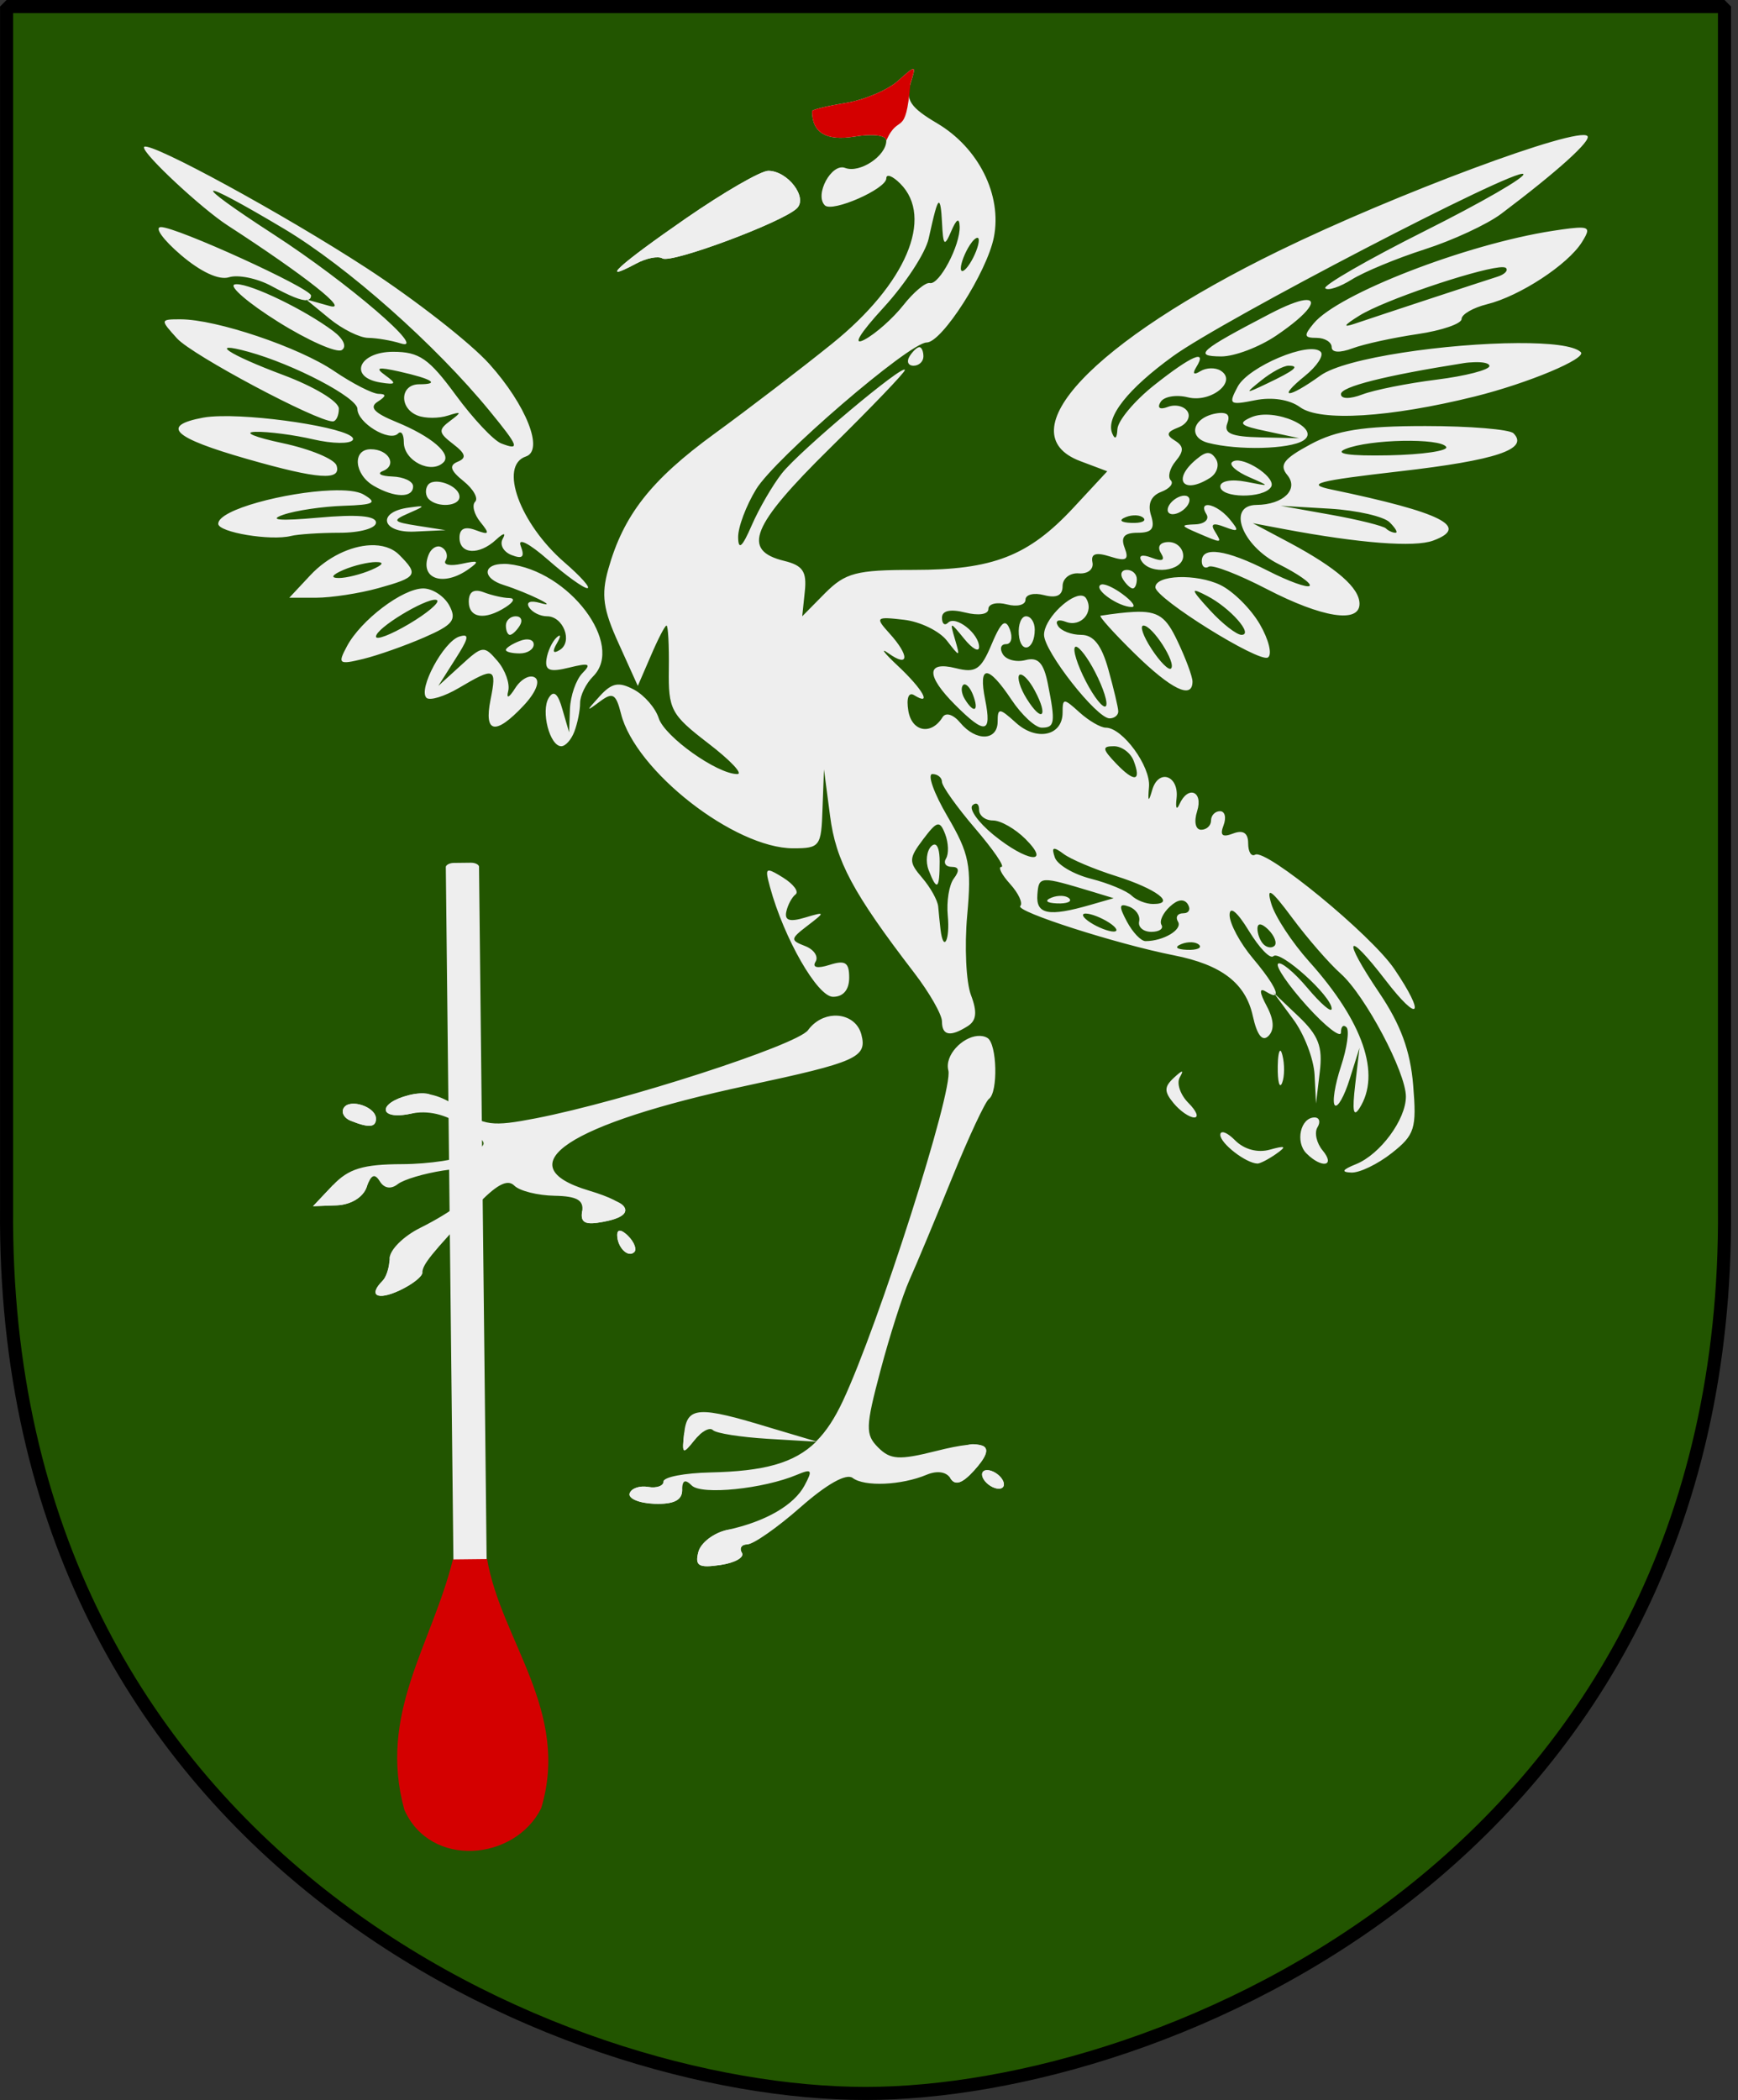 <?xml version="1.0" encoding="UTF-8" standalone="no"?>
<!-- Created with Inkscape (http://www.inkscape.org/) -->
<svg
   xmlns:svg="http://www.w3.org/2000/svg"
   xmlns="http://www.w3.org/2000/svg"
   version="1.0"
   width="251"
   height="303.205"
   id="svg2">
  <rect width="100%" height="100%" fill="#333333" stroke="none"/>
  <defs
     id="defs4">
    <clipPath
       id="clipPath3480">
      <path
         d="M -372.548,459.72 L -248.498,459.72 L -124.447,459.72 L -124.447,633.216 C -123.68,726.937 -204.736,761.036 -248.498,761.036 C -291.491,761.036 -373.315,726.937 -372.548,633.216 L -372.548,459.72 z "
         style="opacity:0.635;color:#000000;fill:#003d8f;fill-opacity:1;fill-rule:nonzero;stroke:none;stroke-width:1.888;stroke-linecap:round;stroke-linejoin:bevel;marker:none;marker-start:none;marker-mid:none;marker-end:none;stroke-miterlimit:4;stroke-dashoffset:0;stroke-opacity:1;visibility:visible;display:block"
         id="path3482" />
    </clipPath>
    <clipPath
       id="clipPath3484">
      <path
         d="M -367.622,465.275 L -243.572,465.275 L -119.521,465.275 L -119.521,638.772 C -118.754,732.493 -199.81,766.592 -243.572,766.592 C -286.565,766.592 -368.389,732.493 -367.622,638.772 L -367.622,465.275 z "
         style="opacity:0.635;color:#000000;fill:#003d8f;fill-opacity:1;fill-rule:nonzero;stroke:none;stroke-width:1.888;stroke-linecap:round;stroke-linejoin:bevel;marker:none;marker-start:none;marker-mid:none;marker-end:none;stroke-miterlimit:4;stroke-dashoffset:0;stroke-opacity:1;visibility:visible;display:block"
         id="path3486" />
    </clipPath>
  </defs>
  <g
     transform="translate(368.572,-464.331)"
     id="layer1">
    <path
       d="M -367.622,465.275 L -243.572,465.275 L -119.521,465.275 L -119.521,638.772 C -118.754,732.493 -199.81,766.592 -243.572,766.592 C -286.565,766.592 -368.389,732.493 -367.622,638.772 L -367.622,465.275 z "
       style="opacity:1;color:#000000;fill:#225500;fill-opacity:1;fill-rule:nonzero;stroke:none;stroke-width:1.888;stroke-linecap:round;stroke-linejoin:bevel;marker:none;marker-start:none;marker-mid:none;marker-end:none;stroke-miterlimit:4;stroke-dashoffset:0;stroke-opacity:1;visibility:visible;display:block"
       clip-path="url(#clipPath3484)"
       id="Shield" />
    <path
       d="M -119.521,465.275 L -243.571,465.275 L -367.622,465.275 L -367.622,638.772 C -368.389,732.493 -287.332,766.592 -243.571,766.592 C -200.578,766.592 -118.754,732.493 -119.521,638.772 L -119.521,465.275 z "
       style="color:#000000;fill:none;fill-opacity:0;fill-rule:nonzero;stroke:#000000;stroke-width:1.888;stroke-linecap:round;stroke-linejoin:bevel;marker:none;marker-start:none;marker-mid:none;marker-end:none;stroke-miterlimit:4;stroke-dashoffset:0;stroke-opacity:1;visibility:visible;display:block"
       id="Frame" />
    <g
       transform="matrix(0.238,-0.677,0.677,0.238,-360.084,734.567)"
       id="g3479">
      <g
         transform="matrix(0.739,0.269,-0.269,0.739,-71.144,-370.337)"
         id="Glasblas">
        <path
           d="M 376.954,446.782 L 513.537,332.176 C 514.294,331.54 514.097,330.066 513.094,328.87 L 510.287,325.526 C 509.284,324.33 507.866,323.88 507.109,324.516 L 370.526,439.122 C 369.768,439.758 369.966,441.232 370.969,442.428 L 373.775,445.772 C 374.778,446.968 376.196,447.418 376.954,446.782 z "
           style="fill:#eeeeee;fill-opacity:1;fill-rule:nonzero;stroke:#225500;stroke-width:1.5;stroke-miterlimit:4;stroke-opacity:1"
           id="ror" />
        <path
           d="M 371.81,438.864 C 351.277,448.599 329.108,449.062 314.399,469.901 C 307.027,484.608 322.218,500.026 336.896,496.712 C 360.811,486.801 363.615,461.482 377.431,445.563 C 377.431,445.563 371.81,438.864 371.81,438.864 z "
           style="fill:#d40000;fill-opacity:1;fill-rule:nonzero;stroke:none;stroke-width:1.5;stroke-miterlimit:4;stroke-opacity:1"
           id="Glas" />
      </g>
    </g>
    <g
       transform="matrix(1.34,0,0,1.34,64.523,-193.935)"
       id="g3330">
      <path
         d="M -224.777,498.68 C -224.951,498.637 -225.459,499.092 -226.434,499.962 C -227.539,500.948 -230.066,502.013 -232.059,502.337 C -234.052,502.66 -235.684,503.054 -235.684,503.212 C -235.684,505.536 -234.173,506.457 -231.121,505.962 C -229.12,505.637 -227.684,505.81 -227.684,506.399 C -227.684,508.042 -230.543,509.942 -232.121,509.337 C -233.579,508.777 -235.451,512.225 -234.309,513.368 C -233.514,514.163 -227.684,511.605 -227.684,510.462 C -227.684,509.939 -227.009,510.199 -226.184,511.024 C -222.513,514.695 -225.572,521.861 -233.527,528.274 C -236.851,530.953 -242.547,535.314 -246.184,537.962 C -253.06,542.968 -256.022,546.766 -257.652,552.587 C -258.426,555.349 -258.208,556.901 -256.527,560.587 L -254.465,565.149 L -253.059,561.899 C -252.296,560.112 -251.542,558.649 -251.371,558.649 C -251.201,558.649 -251.087,560.765 -251.121,563.337 C -251.18,567.702 -250.911,568.234 -246.871,571.337 C -244.491,573.165 -243.081,574.649 -243.746,574.649 C -245.911,574.649 -251.58,570.62 -252.215,568.618 C -252.556,567.545 -253.744,566.159 -254.871,565.555 C -256.509,564.679 -257.253,564.81 -258.559,566.243 C -260.07,567.902 -260.071,567.968 -258.559,566.837 C -257.172,565.8 -256.821,565.984 -256.277,568.149 C -254.734,574.299 -244.038,582.649 -237.715,582.649 C -234.827,582.649 -234.692,582.436 -234.559,578.399 L -234.402,574.149 L -233.746,579.149 C -233.119,584.011 -231.299,587.438 -224.684,596.055 C -223.038,598.2 -221.684,600.562 -221.684,601.305 C -221.684,602.838 -220.783,602.999 -218.902,601.805 C -217.966,601.212 -217.863,600.291 -218.559,598.462 C -219.085,597.077 -219.268,593.214 -218.965,589.868 C -218.479,584.512 -218.735,583.23 -221.09,579.212 C -222.561,576.701 -223.288,574.649 -222.715,574.649 C -222.142,574.649 -221.684,575.042 -221.684,575.493 C -221.684,575.944 -220.089,578.194 -218.121,580.493 C -216.153,582.792 -214.874,584.649 -215.277,584.649 C -215.681,584.649 -215.251,585.486 -214.34,586.493 C -213.429,587.5 -212.941,588.563 -213.246,588.868 C -213.82,589.441 -202.863,592.963 -196.684,594.18 C -191.557,595.191 -188.961,597.175 -188.184,600.712 C -187.729,602.782 -187.152,603.523 -186.496,602.868 C -185.841,602.213 -185.896,601.122 -186.684,599.649 C -187.478,598.165 -187.51,597.634 -186.777,598.087 C -186.24,598.419 -185.911,598.533 -185.777,598.43 L -185.996,598.149 L -185.746,598.399 C -185.506,598.075 -186.38,596.636 -188.184,594.493 C -189.559,592.859 -190.686,590.757 -190.684,589.837 C -190.681,588.819 -189.869,589.478 -188.621,591.524 C -187.494,593.374 -186.31,594.619 -185.965,594.274 C -185.252,593.561 -179.684,598.572 -179.684,599.93 C -179.684,600.42 -180.865,599.396 -182.309,597.68 C -183.752,595.965 -185.181,594.803 -185.465,595.087 C -185.749,595.37 -184.342,597.433 -182.34,599.649 C -180.338,601.865 -178.684,603.136 -178.684,602.493 C -178.684,601.85 -178.42,601.601 -178.09,601.93 C -177.76,602.26 -178.024,604.151 -178.684,606.149 C -179.343,608.148 -179.638,610.038 -179.34,610.337 C -179.042,610.635 -178.325,609.372 -177.746,607.524 L -176.684,604.149 L -177.152,608.149 C -177.478,610.931 -177.349,611.693 -176.684,610.649 C -174.348,606.986 -176.292,601.334 -182.121,594.837 C -183.942,592.807 -185.772,590.024 -186.184,588.649 C -186.762,586.716 -186.23,587.056 -183.934,590.149 C -182.301,592.349 -179.955,595.049 -178.715,596.149 C -176.081,598.486 -171.684,606.779 -171.684,609.399 C -171.684,611.874 -174.46,615.632 -177.059,616.68 C -178.559,617.286 -178.689,617.542 -177.559,617.587 C -176.67,617.622 -174.725,616.681 -173.215,615.493 C -170.721,613.531 -170.513,612.851 -170.902,608.149 C -171.209,604.453 -172.254,601.627 -174.559,598.212 C -178.604,592.217 -178.139,591.315 -173.871,596.868 C -170.235,601.599 -169.527,600.679 -172.934,595.649 C -175.431,591.962 -186.756,582.66 -187.934,583.337 C -188.346,583.574 -188.684,583.034 -188.684,582.118 C -188.684,580.997 -189.224,580.639 -190.309,581.055 C -191.462,581.498 -191.755,581.262 -191.34,580.18 C -191.021,579.349 -191.182,578.649 -191.715,578.649 C -192.248,578.649 -192.684,579.099 -192.684,579.649 C -192.684,580.199 -193.159,580.649 -193.746,580.649 C -194.359,580.649 -194.548,579.797 -194.184,578.649 C -193.499,576.492 -195.174,575.834 -196.09,577.899 C -196.395,578.587 -196.524,578.317 -196.402,577.274 C -196.114,574.798 -198.354,574.025 -199.027,576.368 C -199.421,577.737 -199.512,577.649 -199.371,576.024 C -199.18,573.817 -202.225,569.649 -204.027,569.649 C -204.586,569.649 -205.865,568.903 -206.871,567.993 C -208.574,566.452 -208.684,566.454 -208.684,568.024 C -208.684,570.533 -211.478,571.143 -213.715,569.118 C -215.492,567.509 -215.684,567.494 -215.684,568.993 C -215.684,571.078 -218.022,571.158 -219.715,569.118 C -220.454,568.227 -221.277,567.967 -221.621,568.524 C -222.838,570.493 -224.927,570.101 -225.309,567.837 C -225.54,566.465 -225.279,565.781 -224.684,566.149 C -222.705,567.372 -223.736,565.521 -226.434,562.993 C -227.946,561.576 -228.396,560.963 -227.434,561.649 C -225.219,563.227 -225.162,561.899 -227.34,559.493 C -228.912,557.756 -228.822,557.67 -225.777,558.024 C -224.017,558.229 -221.952,559.243 -221.152,560.274 C -219.745,562.089 -219.712,562.084 -220.277,560.149 C -220.854,558.177 -220.837,558.172 -219.277,560.087 C -218.408,561.154 -217.684,561.55 -217.684,560.962 C -217.684,559.504 -220.213,557.522 -221.027,558.337 C -221.389,558.699 -221.684,558.458 -221.684,557.805 C -221.684,557.04 -220.798,556.838 -219.184,557.243 C -217.747,557.603 -216.684,557.451 -216.684,556.868 C -216.684,556.31 -215.784,556.08 -214.684,556.368 C -213.584,556.656 -212.684,556.431 -212.684,555.868 C -212.684,555.305 -211.784,555.08 -210.684,555.368 C -209.338,555.72 -208.684,555.412 -208.684,554.399 C -208.684,553.571 -207.896,552.948 -206.934,553.024 C -205.962,553.101 -205.312,552.573 -205.465,551.837 C -205.659,550.901 -205.095,550.724 -203.559,551.212 C -201.823,551.763 -201.502,551.563 -201.996,550.274 C -202.442,549.113 -202.054,548.649 -200.59,548.649 C -199.052,548.649 -198.701,548.196 -199.152,546.774 C -199.543,545.544 -199.152,544.663 -198.059,544.243 C -197.139,543.89 -196.679,543.342 -197.027,542.993 C -197.376,542.644 -197.144,541.711 -196.496,540.93 C -195.588,539.836 -195.61,539.317 -196.59,538.712 C -197.558,538.114 -197.471,537.787 -196.215,537.305 C -195.309,536.958 -194.849,536.178 -195.215,535.587 C -195.58,534.995 -196.542,534.781 -197.34,535.087 C -198.21,535.421 -198.518,535.197 -198.121,534.555 C -197.758,533.967 -196.436,533.741 -195.184,534.055 C -192.682,534.683 -189.794,532.329 -191.652,531.18 C -192.229,530.824 -193.205,530.851 -193.84,531.243 C -194.555,531.685 -194.72,531.521 -194.277,530.805 C -193.043,528.808 -194.775,529.548 -198.809,532.743 C -200.95,534.439 -202.734,536.577 -202.777,537.493 C -202.825,538.491 -203.043,538.664 -203.34,537.93 C -204.05,536.178 -201.646,533.144 -196.777,529.618 C -191.36,525.693 -159.756,509.264 -159.027,509.993 C -158.724,510.297 -163.518,513.057 -169.684,516.149 C -175.85,519.242 -180.656,522.02 -180.371,522.305 C -180.086,522.591 -178.813,522.175 -177.527,521.368 C -176.242,520.561 -172.709,519.088 -169.684,518.118 C -166.659,517.148 -162.935,515.429 -161.402,514.274 C -155.316,509.689 -151.65,506.37 -152.121,505.899 C -153.183,504.838 -172.844,512.159 -185.371,518.274 C -205.424,528.063 -214.744,537.924 -206.777,540.93 L -203.871,542.024 L -207.527,545.962 C -212.378,551.173 -216.205,552.649 -224.715,552.649 C -230.924,552.649 -232.092,552.964 -234.277,555.149 L -236.746,557.649 L -236.465,554.962 C -236.236,552.826 -236.692,552.168 -238.684,551.68 C -243.317,550.547 -242.252,547.906 -233.777,539.555 C -229.33,535.174 -225.684,531.382 -225.684,531.118 C -225.684,530.3 -237.036,539.831 -238.934,542.243 C -239.921,543.498 -241.391,546.013 -242.184,547.837 C -243.21,550.2 -243.627,550.574 -243.652,549.149 C -243.672,548.049 -242.788,545.722 -241.715,543.962 C -239.672,540.612 -225.193,528.149 -223.34,528.149 C -221.682,528.149 -216.833,520.558 -216.09,516.805 C -215.192,512.266 -217.734,507.168 -222.215,504.524 C -225.052,502.85 -225.623,502.02 -225.09,500.305 C -224.768,499.27 -224.604,498.724 -224.777,498.68 z M -185.746,598.399 C -185.755,598.411 -185.766,598.422 -185.777,598.43 L -183.84,601.055 C -182.653,602.642 -181.615,605.342 -181.527,607.055 L -181.371,610.149 L -180.965,606.743 C -180.634,604.024 -181.093,602.818 -183.277,600.743 L -185.746,598.399 z M -307.652,507.055 C -307.681,507.07 -307.684,507.117 -307.684,507.149 C -307.684,507.936 -301.461,513.723 -298.684,515.524 C -290.327,520.943 -285.423,524.819 -287.684,524.212 L -290.027,523.555 C -290.057,523.563 -290.087,523.583 -290.121,523.587 L -287.684,525.587 C -286.309,526.709 -284.445,527.637 -283.527,527.649 C -282.61,527.661 -281.035,527.926 -280.027,528.243 C -276.955,529.211 -285.723,521.683 -293.684,516.524 C -302.929,510.533 -302.247,510.137 -292.59,515.899 C -285.769,519.969 -276.274,528.393 -270.434,535.524 C -267.281,539.374 -267.124,539.815 -269.184,539.024 C -270.004,538.71 -272.214,536.361 -274.09,533.805 C -276.971,529.881 -278.012,529.149 -280.84,529.149 C -284.568,529.149 -285.684,531.906 -282.184,532.462 C -280.515,532.727 -280.432,532.585 -281.684,531.68 C -282.832,530.851 -282.48,530.761 -280.184,531.274 C -276.626,532.07 -275.71,532.649 -278.027,532.649 C -280.102,532.649 -280.219,535.243 -278.184,536.024 C -277.359,536.341 -275.896,536.334 -274.934,536.024 C -273.446,535.546 -273.409,535.64 -274.684,536.587 C -275.998,537.562 -275.951,537.878 -274.371,539.087 C -273.017,540.123 -272.893,540.589 -273.871,540.993 C -274.838,541.392 -274.676,541.935 -273.246,543.087 C -272.186,543.941 -271.629,544.938 -271.996,545.305 C -272.364,545.673 -272.116,546.652 -271.434,547.493 C -270.393,548.775 -270.466,548.918 -271.934,548.368 C -273.104,547.93 -273.684,548.199 -273.684,549.18 C -273.684,550.977 -271.573,551.095 -269.746,549.399 C -268.933,548.644 -268.64,548.614 -269.027,549.305 C -269.38,549.935 -268.942,550.717 -268.059,551.055 C -266.875,551.51 -266.63,551.254 -267.09,550.055 C -267.442,549.138 -266.154,549.798 -264.152,551.555 C -262.201,553.269 -260.296,554.633 -259.902,554.618 C -259.509,554.603 -260.608,553.366 -262.34,551.868 C -267.176,547.686 -269.471,541.412 -266.527,540.43 C -264.556,539.773 -266.489,534.892 -270.465,530.462 C -272.514,528.18 -278.472,523.53 -283.715,520.118 C -292.693,514.276 -306.782,506.604 -307.652,507.055 z M -290.121,523.587 L -290.184,523.524 L -290.027,523.555 C -289.804,523.498 -289.684,523.347 -289.684,523.087 C -289.684,522.3 -304.258,515.662 -305.871,515.712 C -306.595,515.734 -305.619,517.084 -303.715,518.712 C -301.579,520.537 -299.604,521.46 -298.527,521.118 C -297.567,520.813 -295.501,521.223 -293.965,522.055 C -291.947,523.15 -290.72,523.656 -290.121,523.587 z M -240.402,509.649 C -241.208,509.649 -245.2,511.956 -249.277,514.774 C -256.469,519.746 -258.783,521.86 -254.652,519.649 C -253.541,519.054 -252.275,518.799 -251.809,519.087 C -250.864,519.67 -238.8,515.172 -237.309,513.68 C -236.128,512.5 -238.323,509.649 -240.402,509.649 z M -238.277,511.962 C -238.157,511.944 -238.058,511.962 -238.027,511.993 C -237.576,512.444 -250.374,518.709 -251.559,518.618 C -251.909,518.591 -249.108,516.989 -245.34,515.055 C -242.043,513.363 -239.123,512.087 -238.277,511.962 z M -222.027,513.087 C -221.865,513.065 -221.752,513.773 -221.684,515.149 C -221.554,517.753 -221.43,517.885 -220.684,516.149 C -220.117,514.83 -219.814,514.66 -219.777,515.649 C -219.703,517.666 -221.977,521.98 -222.996,521.743 C -223.445,521.639 -224.733,522.711 -225.84,524.118 C -226.947,525.525 -228.833,527.205 -230.027,527.837 C -231.377,528.551 -230.584,527.223 -227.965,524.368 C -225.646,521.84 -223.463,518.507 -223.121,516.962 C -222.545,514.356 -222.237,513.115 -222.027,513.087 z M -152.809,515.774 C -153.378,515.76 -154.351,515.883 -155.871,516.118 C -165.213,517.563 -178.974,522.897 -181.621,526.087 C -182.717,527.408 -182.671,527.649 -181.309,527.649 C -180.416,527.649 -179.684,528.113 -179.684,528.649 C -179.684,529.243 -178.802,529.285 -177.434,528.774 C -176.196,528.313 -173.046,527.627 -170.434,527.243 C -167.821,526.859 -165.684,526.124 -165.684,525.618 C -165.684,525.112 -164.446,524.4 -162.934,524.024 C -159.399,523.146 -154.223,519.752 -152.715,517.337 C -152.025,516.232 -151.859,515.799 -152.809,515.774 z M -217.871,516.868 C -217.766,516.865 -217.715,516.943 -217.715,517.149 C -217.715,517.699 -218.151,518.824 -218.684,519.649 C -219.217,520.474 -219.652,520.699 -219.652,520.149 C -219.652,519.599 -219.217,518.474 -218.684,517.649 C -218.351,517.134 -218.046,516.872 -217.871,516.868 z M -161.652,520.055 C -161.251,520.01 -160.988,520.033 -160.902,520.118 C -160.632,520.388 -161.043,520.814 -161.809,521.055 C -163.579,521.614 -174.54,525.223 -177.184,526.118 C -178.551,526.581 -178.393,526.304 -176.684,525.243 C -174.017,523.588 -164.46,520.374 -161.652,520.055 z M -297.684,521.868 C -297.793,521.867 -297.862,521.875 -297.934,521.899 C -298.542,522.102 -296.426,523.922 -293.215,525.93 C -290.004,527.939 -286.918,529.3 -286.371,528.962 C -285.801,528.61 -286.187,527.748 -287.277,526.93 C -290.381,524.604 -296.045,521.882 -297.684,521.868 z M -182.652,523.587 C -183.368,523.682 -184.615,524.157 -186.34,525.055 C -193.939,529.015 -194.641,529.631 -191.59,529.649 C -190.159,529.658 -187.479,528.637 -185.652,527.399 C -181.999,524.924 -181.079,523.377 -182.652,523.587 z M -303.746,525.649 C -305.958,525.649 -305.958,525.683 -304.121,527.712 C -302.491,529.513 -289.096,536.649 -287.34,536.649 C -286.985,536.649 -286.684,536.032 -286.684,535.274 C -286.684,534.506 -289.338,532.9 -292.684,531.649 C -298.578,529.445 -300.855,527.933 -296.434,529.149 C -291.516,530.502 -284.684,534.084 -284.684,535.305 C -284.684,536.808 -281.242,538.895 -280.309,537.962 C -279.961,537.614 -279.684,538.028 -279.684,538.899 C -279.684,540.891 -276.732,542.385 -275.402,541.055 C -274.501,540.154 -276.694,538.267 -280.496,536.712 C -282.886,535.734 -283.445,535.126 -282.496,534.524 C -281.563,533.932 -281.548,533.691 -282.402,533.68 C -283.066,533.672 -285.232,532.557 -287.215,531.212 C -290.988,528.652 -299.892,525.649 -303.746,525.649 z M -159.621,528.212 C -167.081,528.24 -178.197,529.76 -180.902,531.712 C -184.389,534.227 -185.649,534.248 -182.559,531.743 C -181.26,530.69 -180.496,529.526 -180.871,529.149 C -182.051,527.964 -188.651,530.735 -189.809,532.899 C -190.836,534.819 -190.711,534.923 -187.934,534.368 C -186.11,534.003 -184.219,534.292 -183.09,535.118 C -180.922,536.703 -173.389,536.23 -164.246,533.962 C -158.546,532.548 -152.118,529.858 -152.84,529.18 C -153.596,528.471 -156.23,528.199 -159.621,528.212 z M -224.121,528.649 C -224.364,528.649 -224.844,529.099 -225.184,529.649 C -225.524,530.199 -225.329,530.649 -224.746,530.649 C -224.164,530.649 -223.684,530.199 -223.684,529.649 C -223.684,529.099 -223.879,528.649 -224.121,528.649 z M -164.371,530.274 C -163.385,530.232 -162.684,530.373 -162.684,530.68 C -162.684,531.091 -165.245,531.759 -168.371,532.149 C -171.498,532.54 -175.098,533.259 -176.371,533.743 C -177.734,534.261 -178.684,534.244 -178.684,533.712 C -178.684,532.912 -173.963,531.715 -165.434,530.368 C -165.056,530.308 -164.7,530.288 -164.371,530.274 z M -184.34,530.649 C -183.069,530.649 -183.623,531.129 -186.684,532.587 C -189.041,533.709 -189.077,533.678 -187.246,532.212 C -186.179,531.356 -184.877,530.649 -184.34,530.649 z M -191.434,535.743 C -191.639,535.729 -191.908,535.746 -192.215,535.805 C -194.694,536.286 -195.212,538.387 -192.996,538.962 C -189.797,539.791 -184.235,539.654 -182.746,538.712 C -180.692,537.412 -185.877,535.108 -188.371,536.212 C -189.847,536.865 -189.532,537.122 -186.684,537.712 L -183.184,538.462 L -187.34,538.368 C -190.478,538.303 -191.344,537.937 -190.934,536.868 C -190.658,536.151 -190.817,535.784 -191.434,535.743 z M -299.434,536.087 C -300.165,536.103 -300.812,536.15 -301.309,536.243 C -305.956,537.115 -304.584,538.409 -296.527,540.712 C -288.874,542.899 -286.39,543.066 -286.934,541.399 C -287.158,540.712 -289.762,539.627 -292.746,538.993 C -295.73,538.359 -297.059,537.814 -295.684,537.774 C -294.309,537.734 -291.499,538.107 -289.434,538.587 C -287.368,539.066 -285.454,539.086 -285.184,538.649 C -284.521,537.577 -294.313,535.973 -299.434,536.087 z M -169.59,537.149 C -176.353,537.149 -179.155,537.607 -181.965,539.118 C -184.854,540.672 -185.372,541.338 -184.465,542.43 C -183.194,543.962 -184.897,545.621 -187.777,545.649 C -191.005,545.681 -189.383,550.033 -185.402,552.024 C -183.317,553.068 -181.814,554.123 -182.059,554.368 C -182.303,554.613 -184.327,553.881 -186.559,552.743 C -191.009,550.472 -193.684,550.072 -193.684,551.712 C -193.684,552.294 -193.346,552.557 -192.934,552.305 C -192.521,552.054 -189.709,553.143 -186.684,554.712 C -180.724,557.802 -176.684,558.441 -176.684,556.305 C -176.684,554.592 -179.121,552.461 -184.184,549.743 L -188.184,547.618 L -184.871,548.243 C -176.651,549.786 -170.762,550.239 -168.746,549.493 C -164.748,548.014 -167.77,546.475 -179.684,543.993 C -182.576,543.39 -181.31,543.059 -172.309,542.024 C -161.964,540.835 -158.381,539.641 -160.09,537.93 C -160.511,537.509 -164.783,537.149 -169.59,537.149 z M -172.027,538.743 C -169.712,538.699 -167.641,538.908 -167.34,539.399 C -167.087,539.812 -169.87,540.231 -173.527,540.305 C -177.804,540.392 -179.47,540.142 -178.184,539.618 C -176.904,539.096 -174.342,538.787 -172.027,538.743 z M -283.246,539.649 C -285.26,539.649 -285.045,542.357 -282.934,543.587 C -280.676,544.902 -278.684,544.922 -278.684,543.649 C -278.684,543.099 -279.696,542.63 -280.934,542.587 C -282.171,542.543 -282.625,542.272 -281.934,541.993 C -280.358,541.358 -281.313,539.649 -283.246,539.649 z M -193.027,540.055 C -193.358,540.057 -193.743,540.299 -194.277,540.743 C -196.914,542.931 -195.702,544.576 -192.809,542.743 C -192.051,542.263 -191.758,541.35 -192.152,540.712 C -192.424,540.272 -192.697,540.054 -193.027,540.055 z M -189.965,540.868 C -190.157,540.883 -190.322,540.944 -190.434,541.055 C -190.742,541.363 -189.907,542.075 -188.59,542.649 C -186.266,543.663 -186.266,543.675 -188.934,543.149 C -190.489,542.843 -191.684,543.073 -191.684,543.649 C -191.684,544.936 -187.004,544.988 -186.215,543.712 C -185.648,542.794 -188.618,540.761 -189.965,540.868 z M -276.34,543.149 C -276.692,543.18 -276.965,543.303 -277.121,543.555 C -277.399,544.005 -277.348,544.673 -276.996,545.024 C -276.043,545.977 -273.684,545.8 -273.684,544.774 C -273.684,543.854 -275.285,543.058 -276.34,543.149 z M -287.559,544.087 C -292.334,544.275 -299.684,546.143 -299.684,547.68 C -299.684,548.603 -294.039,549.545 -291.84,548.993 C -291.107,548.809 -288.745,548.649 -286.59,548.649 C -284.411,548.649 -282.684,548.166 -282.684,547.555 C -282.684,546.815 -284.72,546.645 -288.934,547.024 C -293.045,547.394 -294.328,547.281 -292.684,546.712 C -291.309,546.236 -288.384,545.815 -286.184,545.743 C -282.843,545.634 -282.497,545.414 -284.027,544.524 C -284.683,544.143 -285.967,544.024 -287.559,544.087 z M -195.559,544.649 C -196.109,544.649 -196.844,545.099 -197.184,545.649 C -197.524,546.199 -197.359,546.649 -196.809,546.649 C -196.259,546.649 -195.524,546.199 -195.184,545.649 C -194.844,545.099 -195.009,544.649 -195.559,544.649 z M -193.184,545.68 C -193.484,545.748 -193.553,546.051 -193.184,546.649 C -192.844,547.199 -193.376,547.704 -194.371,547.743 C -195.986,547.806 -195.969,547.882 -194.184,548.649 C -191.478,549.812 -191.454,549.825 -192.277,548.493 C -192.775,547.688 -192.457,547.547 -191.215,548.024 C -189.689,548.61 -189.615,548.468 -190.684,547.18 C -191.555,546.131 -192.683,545.567 -193.184,545.68 z M -185.184,545.743 L -179.871,546.055 C -176.951,546.23 -174.061,546.897 -173.434,547.524 C -172.806,548.152 -172.515,548.649 -172.809,548.649 C -173.102,548.649 -173.575,548.445 -173.84,548.18 C -174.105,547.916 -176.757,547.249 -179.746,546.712 L -185.184,545.743 z M -278.09,545.805 C -278.312,545.821 -278.643,545.874 -279.09,545.93 C -282.629,546.376 -282.13,548.686 -278.527,548.524 L -275.184,548.368 L -278.184,547.899 C -280.867,547.48 -280.973,547.336 -279.184,546.555 C -277.784,545.944 -277.424,545.76 -278.09,545.805 z M -200.777,546.774 C -200.43,546.789 -200.131,546.889 -199.965,547.055 C -199.633,547.388 -200.223,547.63 -201.277,547.587 C -202.442,547.539 -202.669,547.281 -201.871,546.962 C -201.51,546.817 -201.125,546.76 -200.777,546.774 z M -197.246,549.649 C -198.182,549.649 -198.524,550.135 -198.09,550.837 C -197.599,551.63 -197.926,551.783 -199.09,551.337 C -200.109,550.946 -200.547,551.093 -200.184,551.68 C -199.222,553.236 -195.684,552.814 -195.684,551.149 C -195.684,550.324 -196.389,549.649 -197.246,549.649 z M -283.309,549.993 C -285.396,550.087 -287.887,551.232 -289.746,553.212 L -292.027,555.649 L -289.121,555.649 C -287.513,555.646 -284.496,555.191 -282.434,554.618 C -278.234,553.452 -278.045,553.163 -280.184,551.024 C -280.94,550.268 -282.057,549.937 -283.309,549.993 z M -275.965,550.118 C -276.373,550.129 -276.806,550.479 -277.027,551.055 C -278.012,553.621 -275.427,554.515 -272.684,552.555 C -271.479,551.695 -271.625,551.597 -273.434,551.993 C -274.672,552.264 -275.468,552.11 -275.184,551.649 C -274.899,551.189 -275.057,550.553 -275.559,550.243 C -275.684,550.166 -275.829,550.114 -275.965,550.118 z M -282.684,551.805 C -281.738,551.805 -281.923,552.108 -283.184,552.649 C -284.284,553.122 -285.859,553.524 -286.684,553.524 C -287.629,553.524 -287.444,553.191 -286.184,552.649 C -285.084,552.177 -283.509,551.805 -282.684,551.805 z M -269.309,552.024 C -271.14,552.173 -271.163,553.571 -268.934,554.274 C -266.32,555.099 -262.738,556.863 -264.996,556.212 C -266.037,555.912 -266.536,556.11 -266.184,556.68 C -265.848,557.224 -264.98,557.649 -264.246,557.649 C -262.494,557.649 -261.447,560.394 -262.871,561.274 C -263.602,561.726 -263.72,561.479 -263.184,560.555 C -262.735,559.783 -262.744,559.502 -263.215,559.93 C -263.686,560.359 -264.183,561.416 -264.309,562.274 C -264.487,563.49 -263.954,563.695 -261.871,563.18 C -259.715,562.648 -259.426,562.75 -260.434,563.774 C -261.121,564.473 -261.723,566.215 -261.777,567.618 L -261.871,570.149 L -262.59,567.68 C -263.065,565.972 -263.529,565.574 -264.059,566.43 C -264.941,567.857 -263.956,571.649 -262.715,571.649 C -262.261,571.649 -261.643,570.957 -261.309,570.087 C -260.975,569.217 -260.684,567.812 -260.684,566.993 C -260.684,566.174 -260.054,564.894 -259.277,564.118 C -255.857,560.698 -261.865,552.721 -268.402,552.024 C -268.736,551.989 -269.047,552.003 -269.309,552.024 z M -201.746,552.649 C -202.329,552.649 -202.524,553.099 -202.184,553.649 C -201.844,554.199 -201.364,554.649 -201.121,554.649 C -200.879,554.649 -200.684,554.199 -200.684,553.649 C -200.684,553.099 -201.164,552.649 -201.746,552.649 z M -196.152,553.43 C -197.586,553.482 -198.684,553.867 -198.684,554.524 C -198.684,555.72 -187.522,562.682 -186.559,562.087 C -186.065,561.782 -186.463,560.156 -187.434,558.493 C -188.405,556.83 -190.309,554.939 -191.684,554.274 C -192.95,553.662 -194.719,553.379 -196.152,553.43 z M -204.309,554.212 C -204.464,554.196 -204.588,554.24 -204.652,554.305 C -205.203,554.856 -202.628,556.627 -201.246,556.649 C -200.729,556.658 -201.179,556.023 -202.246,555.243 C -203.046,554.658 -203.844,554.258 -204.309,554.212 z M -277.59,554.649 C -279.81,554.649 -284.299,558.047 -285.809,560.868 C -286.83,562.775 -286.707,562.889 -284.059,562.243 C -282.487,561.86 -279.529,560.814 -277.496,559.93 C -274.386,558.578 -273.952,558.035 -274.777,556.493 C -275.317,555.486 -276.584,554.649 -277.59,554.649 z M -271.777,554.899 C -272.368,554.877 -272.684,555.265 -272.684,556.055 C -272.684,557.857 -270.942,558.108 -268.684,556.649 C -267.823,556.093 -267.67,555.689 -268.34,555.68 C -268.983,555.672 -270.22,555.389 -271.09,555.055 C -271.349,554.956 -271.581,554.907 -271.777,554.899 z M -194.434,554.93 C -194.366,554.831 -193.903,555.04 -193.09,555.462 C -190.603,556.753 -188.06,559.649 -189.402,559.649 C -189.924,559.649 -191.444,558.474 -192.777,557.024 C -193.994,555.701 -194.521,555.058 -194.434,554.93 z M -206.871,555.43 C -208.221,555.603 -210.684,558.038 -210.684,559.649 C -210.684,561.426 -205.017,568.649 -203.621,568.649 C -203.111,568.649 -202.681,568.312 -202.684,567.899 C -202.687,567.487 -203.173,565.462 -203.746,563.399 C -204.481,560.752 -205.347,559.649 -206.684,559.649 C -207.725,559.649 -208.848,559.224 -209.184,558.68 C -209.525,558.128 -209.15,557.932 -208.34,558.243 C -206.708,558.869 -205.244,557.182 -206.152,555.712 C -206.302,555.47 -206.56,555.391 -206.871,555.43 z M -276.246,555.868 C -276.168,555.876 -276.129,555.892 -276.09,555.93 C -275.83,556.191 -277.204,557.343 -279.152,558.493 C -281.101,559.643 -282.684,560.25 -282.684,559.837 C -282.684,558.917 -277.413,555.752 -276.246,555.868 z M -201.059,557.18 C -201.984,557.23 -203.129,557.359 -204.59,557.587 C -204.815,557.622 -203.178,559.449 -200.934,561.649 C -196.961,565.543 -194.684,566.642 -194.684,564.68 C -194.684,564.149 -195.415,562.18 -196.309,560.305 C -197.51,557.786 -198.283,557.031 -201.059,557.18 z M -267.621,557.649 C -268.204,557.649 -268.684,558.099 -268.684,558.649 C -268.684,559.199 -268.489,559.649 -268.246,559.649 C -268.004,559.649 -267.524,559.199 -267.184,558.649 C -266.844,558.099 -267.039,557.649 -267.621,557.649 z M -212.621,557.649 C -213.137,557.649 -213.482,558.525 -213.402,559.587 C -213.238,561.767 -211.684,561.314 -211.684,559.087 C -211.684,558.294 -212.105,557.649 -212.621,557.649 z M -214.934,558.399 C -215.277,558.431 -215.7,559.158 -216.34,560.68 C -217.489,563.413 -218.056,563.777 -220.184,563.243 C -223.394,562.437 -223.428,564.03 -220.246,567.212 C -217.029,570.429 -216.299,570.291 -217.027,566.649 C -217.791,562.831 -216.734,562.831 -214.184,566.649 C -213.084,568.296 -211.621,569.648 -210.934,569.649 C -209.516,569.652 -209.435,569.113 -210.277,564.899 C -210.729,562.639 -211.341,562.017 -212.684,562.368 C -213.666,562.625 -214.752,562.341 -215.121,561.743 C -215.491,561.145 -215.343,560.649 -214.777,560.649 C -214.212,560.649 -214.033,559.937 -214.371,559.055 C -214.546,558.6 -214.728,558.38 -214.934,558.399 z M -199.965,558.649 C -198.991,558.649 -196.403,562.681 -196.996,563.274 C -197.235,563.513 -198.178,562.573 -199.09,561.18 C -200.002,559.788 -200.395,558.649 -199.965,558.649 z M -273.34,559.743 C -273.444,559.759 -273.573,559.79 -273.715,559.837 C -275.419,560.394 -278.163,565.513 -277.246,566.43 C -276.904,566.772 -275.327,566.302 -273.746,565.368 C -269.89,563.09 -269.643,563.166 -270.34,566.649 C -271.064,570.269 -269.809,570.501 -266.777,567.274 C -265.442,565.853 -264.957,564.615 -265.559,564.243 C -266.116,563.898 -267.068,564.425 -267.684,565.399 C -268.35,566.454 -268.657,566.576 -268.434,565.712 C -268.227,564.913 -268.752,563.44 -269.59,562.462 C -271.042,560.766 -271.204,560.804 -273.527,562.93 L -275.965,565.149 L -274.121,562.243 C -272.858,560.271 -272.615,559.629 -273.34,559.743 z M -266.59,560.149 C -266.769,560.169 -266.977,560.226 -267.184,560.305 C -268.009,560.622 -268.684,561.058 -268.684,561.274 C -268.684,561.49 -268.009,561.649 -267.184,561.649 C -266.359,561.649 -265.684,561.213 -265.684,560.68 C -265.684,560.281 -266.052,560.09 -266.59,560.149 z M -207.215,560.93 C -206.833,561.002 -205.977,562.116 -205.184,563.649 C -204.278,565.401 -203.752,567.062 -204.027,567.337 C -204.303,567.612 -205.278,566.401 -206.184,564.649 C -207.09,562.897 -207.615,561.237 -207.34,560.962 C -207.306,560.927 -207.269,560.92 -207.215,560.93 z M -213.215,563.93 C -212.884,563.912 -212.243,564.604 -211.684,565.649 C -210.172,568.473 -210.892,569.193 -212.559,566.524 C -213.264,565.396 -213.609,564.23 -213.34,563.962 C -213.306,563.928 -213.262,563.933 -213.215,563.93 z M -219.309,564.993 C -219.037,564.921 -218.625,565.375 -218.34,566.118 C -217.664,567.88 -218.229,568.182 -219.215,566.587 C -219.578,566 -219.665,565.318 -219.402,565.055 C -219.37,565.023 -219.348,565.003 -219.309,564.993 z M -203.152,571.649 C -202.31,571.649 -201.353,572.363 -201.027,573.212 C -200.16,575.472 -200.94,575.582 -202.934,573.493 C -204.414,571.942 -204.448,571.649 -203.152,571.649 z M -217.996,577.837 C -217.807,577.858 -217.684,578.092 -217.684,578.493 C -217.684,579.135 -217.009,579.649 -216.184,579.649 C -215.359,579.649 -213.784,580.549 -212.684,581.649 C -209.846,584.487 -212.546,584.128 -216.152,581.18 C -217.781,579.85 -218.793,578.415 -218.402,578.024 C -218.256,577.878 -218.11,577.824 -217.996,577.837 z M -222.184,580.087 C -221.856,580.01 -221.633,580.354 -221.34,581.118 C -220.979,582.06 -220.937,583.243 -221.246,583.743 C -221.555,584.243 -221.271,584.649 -220.621,584.649 C -219.837,584.649 -219.774,585.07 -220.402,585.899 C -220.924,586.587 -221.204,588.387 -221.059,589.899 C -220.803,592.55 -221.53,593.944 -221.84,591.399 C -221.924,590.712 -222.03,589.607 -222.09,588.93 C -222.15,588.254 -222.927,586.867 -223.809,585.837 C -225.283,584.115 -225.288,583.766 -223.715,581.68 C -222.952,580.668 -222.512,580.164 -222.184,580.087 z M -222.465,582.243 C -222.576,582.233 -222.704,582.295 -222.84,582.43 C -223.339,582.93 -223.473,584.076 -223.121,584.993 C -222.234,587.306 -221.934,587.084 -221.934,584.087 C -221.934,582.93 -222.133,582.274 -222.465,582.243 z M -209.621,582.712 C -209.477,582.652 -209.129,582.835 -208.59,583.243 C -207.813,583.831 -205.268,584.903 -202.902,585.649 C -198.577,587.014 -196.407,588.649 -198.934,588.649 C -199.681,588.649 -200.724,588.25 -201.246,587.743 C -201.769,587.236 -203.734,586.411 -205.621,585.93 C -207.509,585.45 -209.263,584.418 -209.527,583.618 C -209.711,583.063 -209.765,582.771 -209.621,582.712 z M -240.246,585.055 C -240.688,584.981 -240.577,585.51 -240.215,586.837 C -238.71,592.349 -235.111,598.634 -233.434,598.649 C -232.326,598.659 -231.684,597.895 -231.684,596.587 C -231.684,594.934 -232.11,594.672 -233.809,595.212 C -235.125,595.63 -235.692,595.489 -235.309,594.868 C -234.968,594.317 -235.474,593.552 -236.434,593.18 C -238.047,592.555 -238.034,592.41 -236.184,590.993 C -234.224,589.492 -234.236,589.453 -236.465,590.118 C -238.079,590.6 -238.66,590.433 -238.465,589.493 C -238.314,588.764 -237.856,587.912 -237.465,587.618 C -237.074,587.324 -237.683,586.509 -238.809,585.805 C -239.513,585.366 -239.981,585.1 -240.246,585.055 z M -210.496,586.087 C -209.732,586.045 -208.275,586.483 -205.434,587.337 L -203.184,588.024 L -205.684,588.743 C -210.188,590.047 -211.562,589.771 -211.402,587.649 C -211.326,586.637 -211.261,586.128 -210.496,586.087 z M -208.777,587.774 C -209.125,587.76 -209.51,587.817 -209.871,587.962 C -210.669,588.281 -210.442,588.539 -209.277,588.587 C -208.223,588.63 -207.633,588.388 -207.965,588.055 C -208.131,587.889 -208.43,587.789 -208.777,587.774 z M -195.996,588.274 C -195.661,588.231 -195.376,588.369 -195.184,588.68 C -194.847,589.225 -195.069,589.649 -195.684,589.649 C -196.299,589.649 -196.551,590.063 -196.246,590.555 C -195.723,591.402 -197.824,592.649 -199.746,592.649 C -200.232,592.649 -201.123,591.719 -201.746,590.555 C -202.651,588.866 -202.603,588.539 -201.527,588.93 C -200.787,589.2 -200.296,589.905 -200.434,590.524 C -200.571,591.143 -199.979,591.649 -199.121,591.649 C -198.264,591.649 -197.778,591.312 -198.027,590.899 C -198.277,590.487 -197.859,589.612 -197.121,588.93 C -196.699,588.54 -196.331,588.317 -195.996,588.274 z M -206.184,589.68 C -205.634,589.681 -204.509,590.116 -203.684,590.649 C -202.859,591.182 -202.634,591.618 -203.184,591.618 C -203.734,591.618 -204.859,591.182 -205.684,590.649 C -206.509,590.116 -206.734,589.68 -206.184,589.68 z M -187.496,590.868 C -187.297,590.795 -186.945,590.982 -186.496,591.43 C -185.845,592.081 -185.556,592.865 -185.84,593.149 C -186.124,593.433 -186.661,593.36 -187.027,592.993 C -187.394,592.626 -187.684,591.874 -187.684,591.305 C -187.684,591.071 -187.616,590.912 -187.496,590.868 z M -194.777,592.774 C -194.43,592.789 -194.131,592.889 -193.965,593.055 C -193.633,593.388 -194.223,593.63 -195.277,593.587 C -196.442,593.539 -196.669,593.281 -195.871,592.962 C -195.51,592.817 -195.125,592.76 -194.777,592.774 z M -233.309,600.68 C -234.332,600.726 -235.396,601.251 -236.121,602.243 C -237.3,603.856 -256.006,609.907 -265.465,611.743 C -270.165,612.655 -271.039,612.541 -273.652,610.68 C -275.679,609.237 -277.357,608.8 -279.121,609.243 C -282.575,610.11 -282.401,611.983 -278.934,611.243 C -277.104,610.852 -275.22,611.286 -273.309,612.555 C -270.514,614.412 -270.495,614.485 -272.496,615.555 C -273.627,616.161 -276.948,616.671 -279.871,616.68 C -284.079,616.694 -285.645,617.172 -287.34,618.962 L -289.465,621.212 L -286.902,621.118 C -285.372,621.051 -284.07,620.25 -283.684,619.149 C -283.216,617.816 -282.827,617.636 -282.277,618.524 C -281.799,619.299 -281.07,619.409 -280.34,618.837 C -279.701,618.336 -277.496,617.685 -275.434,617.368 C -269.226,616.415 -270.63,619.907 -277.934,623.555 C -279.715,624.445 -281.208,625.913 -281.215,626.837 C -281.222,627.76 -281.559,628.838 -281.965,629.243 C -283.544,630.822 -282.556,631.406 -280.184,630.305 C -278.813,629.67 -277.688,628.804 -277.684,628.368 C -277.675,627.498 -276.747,626.362 -271.996,621.305 C -269.749,618.914 -268.532,618.239 -267.777,618.993 C -267.191,619.579 -265.226,620.055 -263.434,620.087 C -261.012,620.13 -260.27,620.575 -260.465,621.774 C -260.664,622.999 -260.122,623.264 -258.215,622.899 C -254.548,622.198 -255.134,620.906 -259.746,619.524 C -268.744,616.828 -261.982,612.347 -242.684,608.212 C -230.857,605.678 -229.725,605.183 -230.371,602.712 C -230.733,601.329 -231.993,600.621 -233.309,600.68 z M -217.84,602.868 C -219.484,602.99 -221.424,604.951 -220.996,606.587 C -220.44,608.713 -228.525,634.025 -232.371,642.212 C -233.232,644.043 -234.141,645.462 -235.246,646.555 L -240.184,645.087 C -247.926,642.725 -249.144,642.776 -249.465,645.649 C -249.72,647.933 -249.63,648.015 -248.371,646.43 C -247.613,645.477 -246.719,644.989 -246.371,645.337 C -246.023,645.685 -243.363,646.098 -240.465,646.274 L -235.246,646.587 C -237.626,648.931 -240.92,649.769 -246.652,649.899 C -249.416,649.962 -251.684,650.388 -251.684,650.868 C -251.684,651.348 -252.435,651.623 -253.34,651.462 C -254.245,651.3 -255.147,651.599 -255.34,652.149 C -255.533,652.699 -254.332,653.216 -252.684,653.274 C -250.592,653.349 -249.684,652.892 -249.684,651.806 C -249.684,650.732 -249.367,650.591 -248.652,651.306 C -247.602,652.356 -240.932,651.675 -237.309,650.149 C -235.699,649.471 -235.6,649.632 -236.496,651.306 C -237.631,653.425 -240.704,655.202 -244.809,656.087 C -246.255,656.399 -247.672,657.463 -247.934,658.462 C -248.327,659.965 -247.914,660.214 -245.559,659.868 C -243.994,659.638 -242.944,659.044 -243.246,658.556 C -243.548,658.067 -243.288,657.649 -242.652,657.649 C -242.017,657.649 -239.435,655.851 -236.934,653.649 C -234.107,651.161 -231.996,649.97 -231.309,650.493 C -230.044,651.456 -226.065,651.289 -223.34,650.149 C -222.217,649.679 -221.216,649.815 -220.777,650.524 C -220.27,651.346 -219.506,651.107 -218.215,649.681 C -215.64,646.835 -216.847,646.212 -222.309,647.587 C -226.3,648.592 -227.241,648.529 -228.559,647.212 C -229.959,645.811 -229.927,645.001 -228.309,638.899 C -227.323,635.184 -225.925,630.799 -225.184,629.149 C -224.442,627.499 -222.373,622.549 -220.59,618.149 C -218.807,613.749 -217.011,609.924 -216.621,609.649 C -215.622,608.945 -215.746,603.724 -216.777,603.087 C -217.095,602.891 -217.461,602.84 -217.84,602.868 z M -185.246,604.462 C -185.376,604.532 -185.483,605.118 -185.496,606.149 C -185.517,607.799 -185.301,608.608 -185.027,607.93 C -184.754,607.253 -184.743,605.903 -184.996,604.93 C -185.091,604.566 -185.169,604.42 -185.246,604.462 z M -195.84,606.712 C -195.945,606.718 -196.221,606.94 -196.684,607.368 C -197.745,608.35 -197.756,608.863 -196.715,610.118 C -196.011,610.966 -195.018,611.649 -194.496,611.649 C -193.974,611.649 -194.252,610.956 -195.121,610.087 C -195.991,609.217 -196.419,607.98 -196.059,607.337 C -195.826,606.922 -195.735,606.706 -195.84,606.712 z M -285.34,610.18 C -285.696,610.221 -285.99,610.356 -286.152,610.618 C -286.449,611.097 -286.125,611.714 -285.434,611.993 C -283.452,612.792 -282.684,612.737 -282.684,611.774 C -282.684,610.827 -284.272,610.06 -285.34,610.18 z M -181.527,611.649 C -183.041,611.649 -183.634,614.293 -182.402,615.524 C -180.749,617.178 -179.241,616.912 -180.652,615.212 C -181.317,614.411 -181.57,613.286 -181.215,612.712 C -180.86,612.138 -181.004,611.649 -181.527,611.649 z M -191.402,613.243 C -191.576,613.233 -191.684,613.313 -191.684,613.524 C -191.684,614.445 -188.93,616.58 -187.684,616.618 C -187.409,616.626 -186.509,616.164 -185.684,615.587 C -184.493,614.753 -184.638,614.642 -186.34,615.118 C -187.656,615.486 -189.105,615.103 -190.09,614.118 C -190.642,613.566 -191.113,613.26 -191.402,613.243 z M -256.496,623.868 C -256.616,623.912 -256.684,624.071 -256.684,624.305 C -256.684,625.64 -255.507,626.817 -254.84,626.149 C -254.556,625.865 -254.845,625.081 -255.496,624.43 C -255.945,623.982 -256.297,623.795 -256.496,623.868 z M -216.809,649.649 C -217.359,649.649 -217.524,650.099 -217.184,650.649 C -216.844,651.199 -216.109,651.649 -215.559,651.649 C -215.009,651.649 -214.844,651.199 -215.184,650.649 C -215.524,650.099 -216.259,649.649 -216.809,649.649 z "
         style="fill:#eeeeee"
         id="path2180" />
      <path
         d="M -242.657,657.649 C -242.021,657.649 -243.366,655.775 -244.813,656.087 C -246.26,656.399 -247.677,657.463 -247.938,658.462 C -248.331,659.965 -247.918,660.214 -245.563,659.868 C -243.998,659.638 -242.949,659.044 -243.251,658.556 C -243.553,658.067 -243.292,657.649 -242.657,657.649 z "
         style="fill:#eeeeee;fill-opacity:1"
         id="path3411" />
      <path
         d="M -220.782,650.524 C -220.274,651.346 -219.51,651.107 -218.219,649.681 C -216.932,648.258 -216.59,647.391 -217.253,647.051 C -219.416,646.349 -220.149,647.523 -220.782,650.524 z "
         style="fill:#eeeeee;fill-opacity:1"
         id="path3409" />
      <path
         d="M -249.469,645.649 C -249.725,647.933 -249.635,648.015 -248.376,646.43 C -247.618,645.477 -247.483,645.993 -248.608,645.359"
         style="fill:#eeeeee;fill-opacity:1"
         id="path3407" />
      <path
         d="M -249.688,651.806 C -249.688,650.719 -251.688,650.388 -251.688,650.868 C -251.688,651.348 -252.439,651.623 -253.344,651.462 C -254.25,651.3 -255.151,651.599 -255.344,652.149 C -255.538,652.699 -254.337,653.216 -252.688,653.274 C -250.596,653.349 -249.688,652.892 -249.688,651.806 z "
         style="fill:#eeeeee;fill-opacity:1"
         id="path3405" />
      <path
         d="M -279.813,627.439 C -281.594,628.329 -281.212,625.913 -281.219,626.837 C -281.226,627.76 -281.564,628.838 -281.969,629.243 C -283.549,630.822 -282.56,631.406 -280.188,630.305 C -278.817,629.67 -277.692,628.804 -277.688,628.368"
         style="fill:#eeeeee;fill-opacity:1"
         id="path3403" />
      <path
         d="M -283.688,619.149 C -283.302,618.048 -287.344,618.962 -287.344,618.962 L -289.469,621.212 L -286.907,621.118 C -285.377,621.051 -284.074,620.25 -283.688,619.149 z "
         style="fill:#eeeeee;fill-opacity:1"
         id="path3401" />
      <path
         d="M -278.938,611.243 C -275.471,610.503 -275.672,608.376 -279.126,609.243 C -282.58,610.11 -282.405,611.983 -278.938,611.243 z "
         style="fill:#eeeeee;fill-opacity:1"
         id="path3399" />
      <path
         d="M -258.219,622.899 C -252.428,621.91 -258.663,618.719 -260.469,621.774 C -260.669,622.999 -260.127,623.264 -258.219,622.899 z "
         style="fill:#eeeeee;fill-opacity:1"
         id="path3397" />
      <path
         d="M -224.782,498.68 C -224.955,498.637 -225.464,499.092 -226.438,499.962 C -227.543,500.948 -230.07,502.013 -232.063,502.337 C -234.056,502.66 -235.688,503.054 -235.688,503.212 C -235.688,505.536 -234.177,506.457 -231.126,505.962 C -229.125,505.637 -227.688,505.81 -227.688,506.399 C -226.333,503.319 -225.606,506.27 -225.094,500.305 C -224.773,499.27 -224.609,498.724 -224.782,498.68 z "
         style="fill:#d40000;fill-opacity:1"
         id="path3395" />
      <path
         d="M -240.407,509.649 C -241.212,509.649 -245.205,511.956 -249.282,514.774 C -256.474,519.746 -258.788,521.86 -254.657,519.649 C -253.546,519.054 -252.279,518.799 -251.813,519.087 C -250.869,519.67 -238.805,515.172 -237.313,513.68 C -236.133,512.5 -238.327,509.649 -240.407,509.649 z "
         style="fill:#eeeeee;fill-opacity:1"
         id="path3393" />
      <path
         d="M -238.282,511.962 C -238.161,511.944 -238.063,511.962 -238.032,511.993 C -237.58,512.444 -250.378,518.709 -251.563,518.618 C -251.914,518.591 -249.113,516.989 -245.344,515.055 C -242.047,513.363 -239.127,512.087 -238.282,511.962 z "
         style="fill:#eeeeee;fill-opacity:1"
         id="path3391" />
      <path
         d="M -285.344,610.18 C -285.701,610.221 -285.995,610.356 -286.157,610.618 C -286.453,611.097 -286.129,611.714 -285.438,611.993 C -283.457,612.792 -282.688,612.737 -282.688,611.774 C -282.688,610.827 -284.276,610.06 -285.344,610.18 z "
         style="fill:#eeeeee;fill-opacity:1"
         id="path3389" />
      <path
         d="M -256.501,623.868 C -256.62,623.912 -256.688,624.071 -256.688,624.305 C -256.688,625.64 -255.512,626.817 -254.844,626.149 C -254.56,625.865 -254.85,625.081 -255.501,624.43 C -255.949,623.982 -256.301,623.795 -256.501,623.868 z "
         style="fill:#eeeeee;fill-opacity:1"
         id="path3387" />
      <path
         d="M -216.813,649.649 C -217.363,649.649 -217.528,650.099 -217.188,650.649 C -216.848,651.199 -216.113,651.649 -215.563,651.649 C -215.013,651.649 -214.848,651.199 -215.188,650.649 C -215.528,650.099 -216.263,649.649 -216.813,649.649 z "
         style="fill:#eeeeee;fill-opacity:1"
         id="path2359" />
    </g>
  </g>
</svg>
